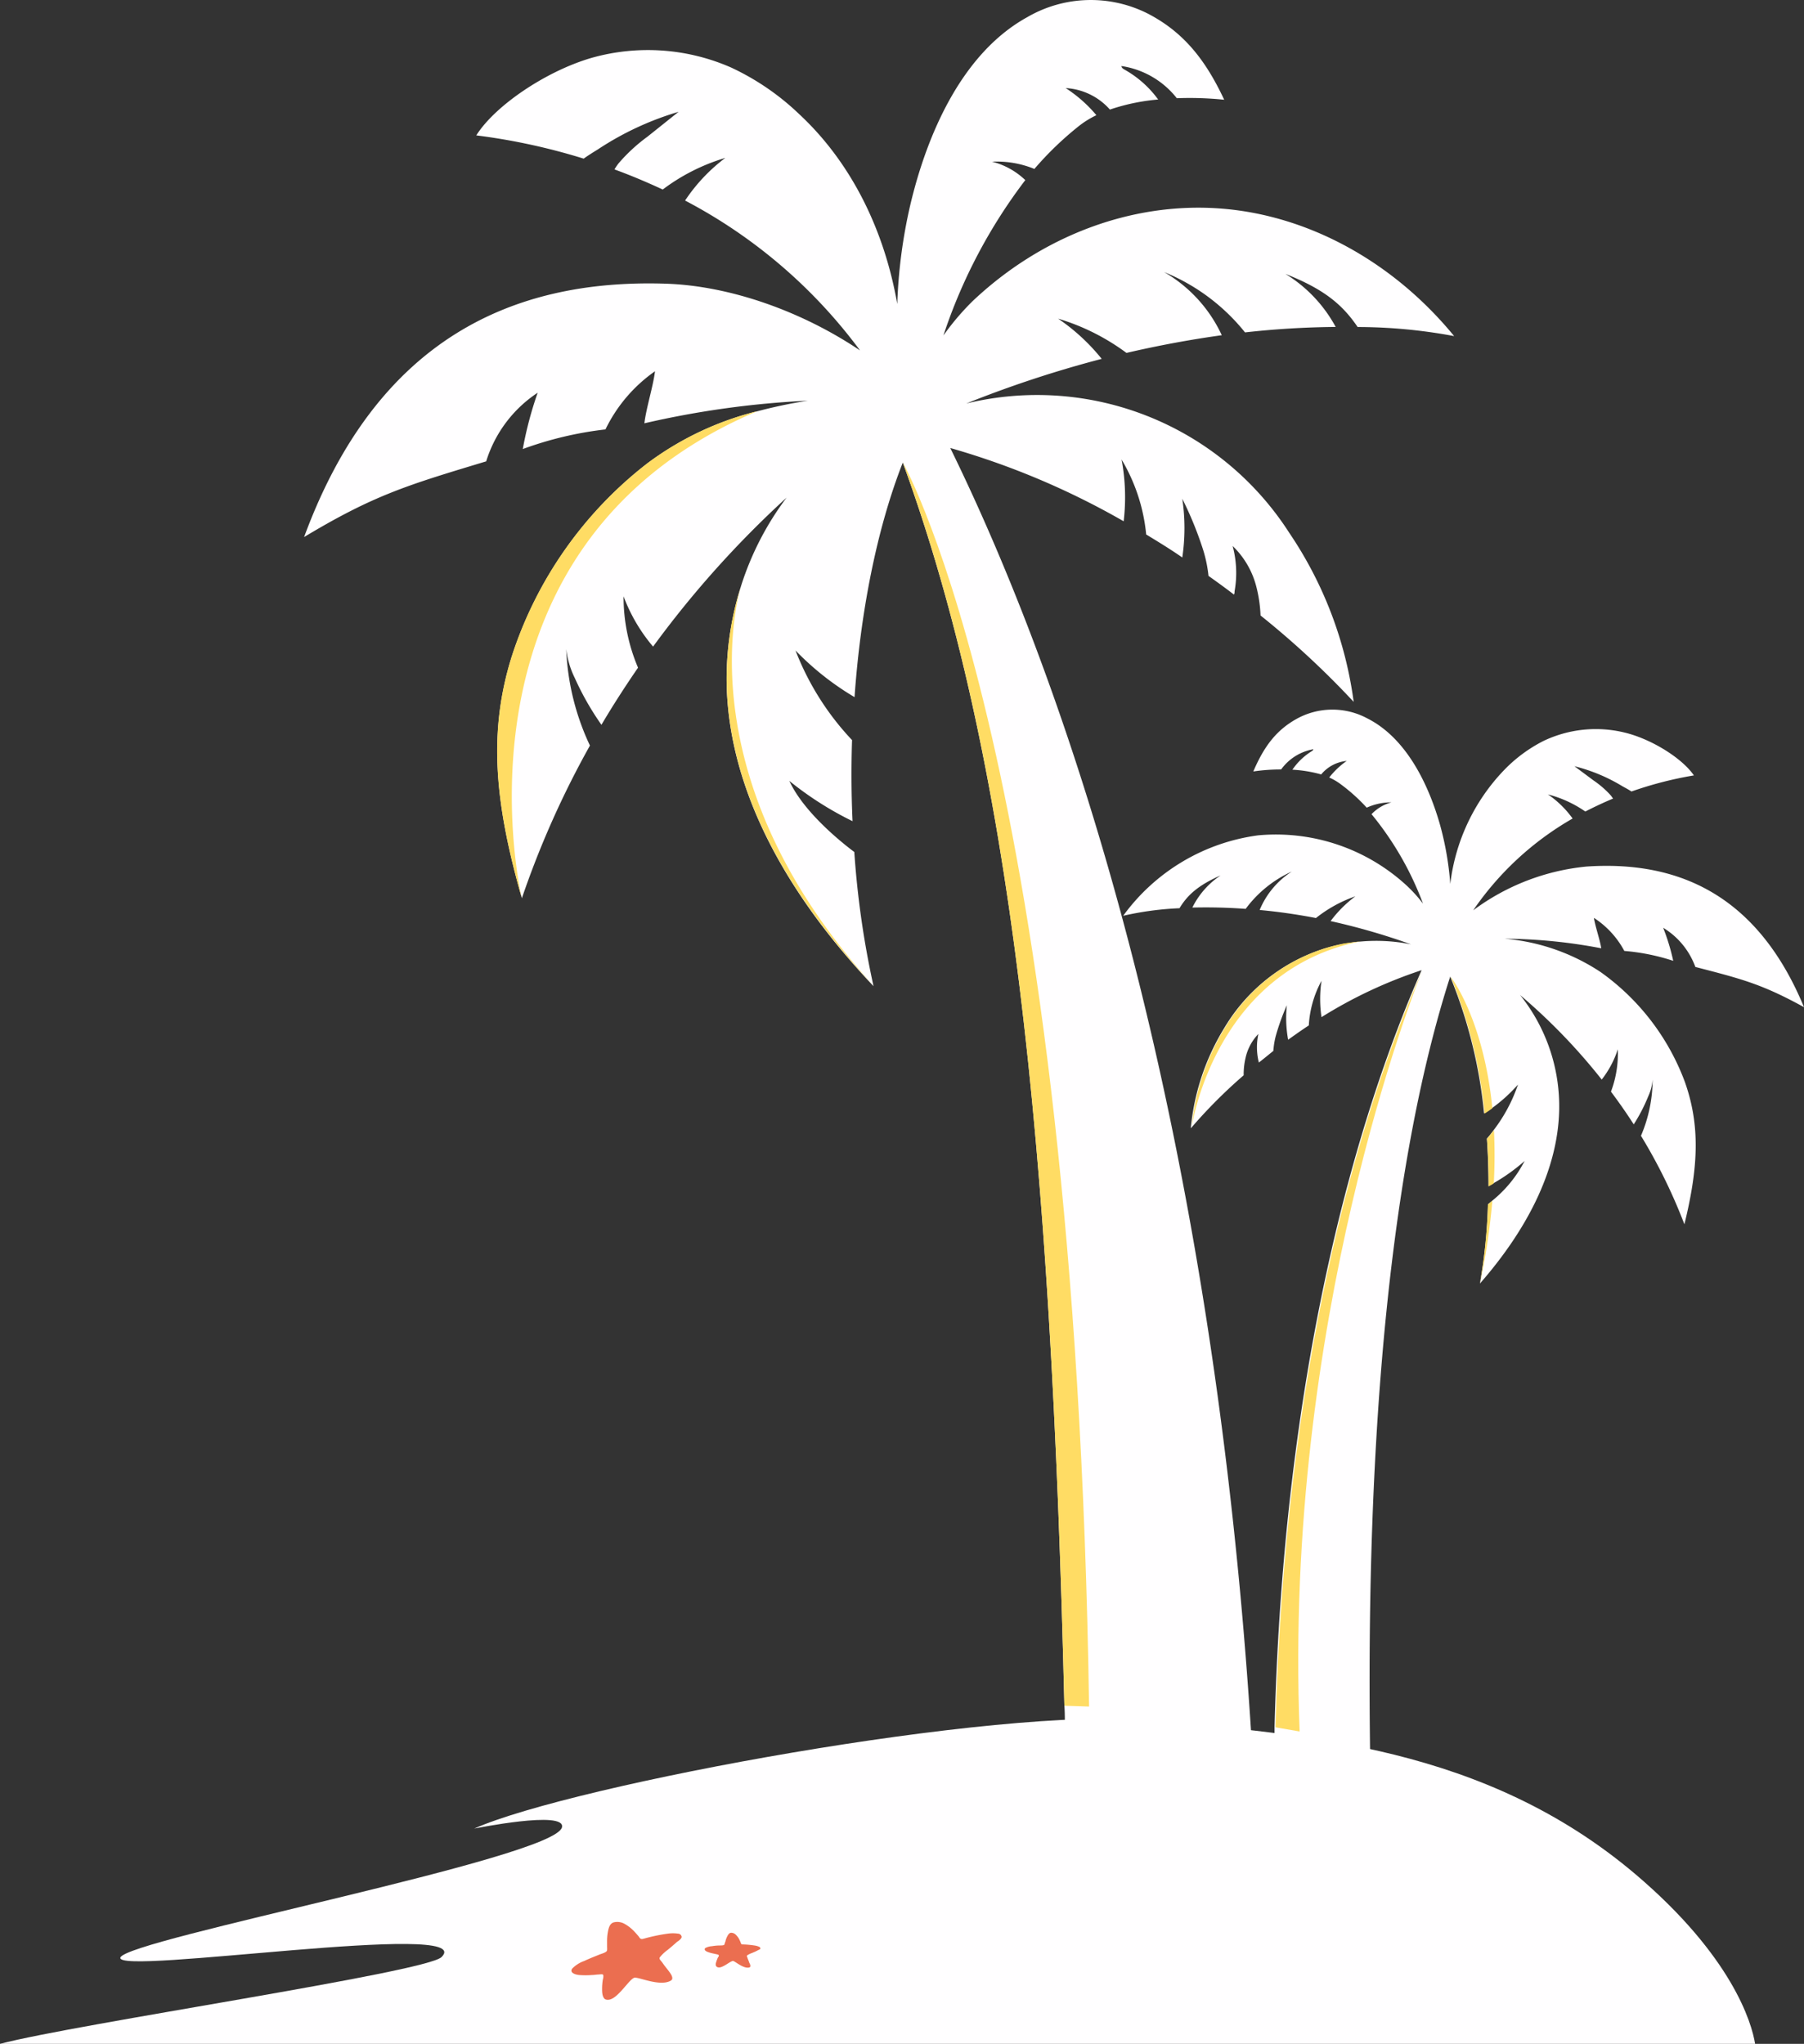 <svg xmlns="http://www.w3.org/2000/svg" viewBox="0 0 224.3 254.07"><rect x="0" y="0" width="224.3" height="254.07" fill="#333333" stroke="none"/><defs><style>.cls-1{fill:#fffeff;}.cls-2{fill:#ffdc64;}.cls-3{fill:#eb6e50;}</style></defs><g id="Layer_2" data-name="Layer 2"><g id="レイヤー_1" data-name="レイヤー 1"><path class="cls-1" d="M159.82,34.05a17.43,17.43,0,0,1,6.25,6.59,109.86,109.86,0,0,0-11.27.68,24.92,24.92,0,0,0-10.06-7.5,17.63,17.63,0,0,1,7.17,7.85c-3.67.51-7.63,1.22-11.85,2.2a27.48,27.48,0,0,0-8.5-4.26,24.92,24.92,0,0,1,5.42,5,140.38,140.38,0,0,0-16.84,5.55,37.25,37.25,0,0,1,40.17,16.09,49,49,0,0,1,8,21,108.37,108.37,0,0,0-11.58-10.74,17.21,17.21,0,0,0-.54-3.64,10.68,10.68,0,0,0-2.93-5,12.94,12.94,0,0,1,.24,5.64c0,.13,0,.27-.08.4-1-.77-2.06-1.54-3.16-2.32a16.92,16.92,0,0,0-.65-3.18A44.39,44.39,0,0,0,147,62a24.81,24.81,0,0,1,0,7.3c-1.44-1-2.94-1.92-4.49-2.86a22.37,22.37,0,0,0-3.06-9.32,25.36,25.36,0,0,1,.26,7.68,96.47,96.47,0,0,0-21.56-9.11C133.7,87.41,151,140.78,155.66,217l-23.26-2.51c0-.82,0-1.64-.06-2.44-1.69-70.19-6.58-117.54-20.09-154.55h0c-3.28,8.33-5.28,18.82-6,29.16a34.84,34.84,0,0,1-7.34-5.8A34.11,34.11,0,0,0,105.94,92c-.11,3.37-.09,6.74.06,10.08a41.31,41.31,0,0,1-7.85-5c1.88,4.11,7.06,8.08,8.07,8.83a112.55,112.55,0,0,0,2.39,16.68c-9.84-10.37-17.38-22.78-18.2-36A37.83,37.83,0,0,1,92.09,73l.07-.23h0s0,0,0,0a36.66,36.66,0,0,1,5.64-10.91A125,125,0,0,0,81.2,80.38a21.06,21.06,0,0,1-3.67-6.25A22.51,22.51,0,0,0,79.33,83c-1.55,2.25-3.08,4.61-4.55,7.1a35,35,0,0,1-3.32-5.83,11,11,0,0,1-1.06-3.59,30.93,30.93,0,0,0,2.95,12,114.25,114.25,0,0,0-8.47,19,.15.15,0,0,1,0-.06c-3.43-12-4.15-20.73-1.25-30a49.68,49.68,0,0,1,16.84-24,38.18,38.18,0,0,1,13.68-6.49h0a60.53,60.53,0,0,1,6.29-1.32,114,114,0,0,0-20.32,2.81c.22-1.88,1.09-4.59,1.32-6.47a18.83,18.83,0,0,0-6.16,7.23A44.59,44.59,0,0,0,65,55.82a46,46,0,0,1,1.85-7,15.83,15.83,0,0,0-6.4,8.53c-9.73,2.94-13.91,4.16-22.64,9.41,9.06-24.6,25.93-32.07,44.83-31.5,8.07.23,17.07,3.44,24.29,8.3A64,64,0,0,0,85.18,24.93a21.53,21.53,0,0,1,5-5.3,24.5,24.5,0,0,0-7.78,3.93c-1.9-.88-3.89-1.73-6-2.5a7.15,7.15,0,0,1,.49-.73A21,21,0,0,1,80.49,17l3.88-3.1a37.22,37.22,0,0,0-10,4.65c-.6.37-1.21.75-1.8,1.17a77.54,77.54,0,0,0-13.35-2.89c2.33-3.71,8.69-8,14.35-9.64A25.74,25.74,0,0,1,90.87,8.38a31.37,31.37,0,0,1,8.51,5.82C106,20.36,110,28.84,111.56,37.79a64,64,0,0,1,1.64-12.4c2.07-8.68,6.38-18.77,14.53-23.26a15.71,15.71,0,0,1,15.06-.4c4.23,2.22,7,5.49,9.42,10.67a41.87,41.87,0,0,0-5.89-.19,10.77,10.77,0,0,0-6.88-4c0,.18.15.31.3.4A13.09,13.09,0,0,1,144,12.37a25.37,25.37,0,0,0-6,1.25,7.92,7.92,0,0,0-5.5-2.67,17,17,0,0,1,3.82,3.37,11.52,11.52,0,0,0-2.19,1.36A40.6,40.6,0,0,0,128.61,21a12.28,12.28,0,0,0-5.26-.9,9.23,9.23,0,0,1,4.13,2.29A66,66,0,0,0,117.3,41.7a32.22,32.22,0,0,1,3.59-4.23c8.59-8.14,19.76-12.34,30.71-11.56s21.58,6.57,29.2,15.87a65.55,65.55,0,0,0-12-1.13C167,38,164.79,36,159.82,34.05Z"/><path class="cls-1" d="M209.49,134.5c1.91,5.4,1.69,10.56-.06,17.69a67.29,67.29,0,0,0-5.4-11,17.93,17.93,0,0,0,1.45-7,6.1,6.1,0,0,1-.54,2.08,21.11,21.11,0,0,1-1.81,3.5c-.92-1.44-1.87-2.78-2.83-4.07a13.43,13.43,0,0,0,.85-5.26,12.24,12.24,0,0,1-2,3.76A73.44,73.44,0,0,0,189,123.69,22.14,22.14,0,0,1,193.86,138c-.17,7.76-4.32,15.23-9.85,21.55a67.79,67.79,0,0,0,1-9.85l.55-.46a15.47,15.47,0,0,0,4-4.92,22.9,22.9,0,0,1-3.84,2.75c-.21.14-.43.26-.65.38,0-2-.06-3.95-.2-5.91.31-.36.6-.72.87-1.09a19.8,19.8,0,0,0,3-5.63,19.53,19.53,0,0,1-3.22,2.92c-.31.23-.63.44-1,.66a60.2,60.2,0,0,0-4.21-17c-7.17,22.31-10.61,55.65-9.94,97.7l-11.9-3c0-.47,0-.93,0-1.39,1.13-44,10-75.28,18.24-94a.61.61,0,0,1,.05-.11,57.14,57.14,0,0,0-12.45,5.84,15.22,15.22,0,0,1,0-4.52,13.19,13.19,0,0,0-1.58,5.55c-.9.59-1.75,1.19-2.57,1.78a15,15,0,0,1-.16-4.29,28.58,28.58,0,0,0-1.37,3.79,10.35,10.35,0,0,0-.31,1.89c-.62.49-1.22,1-1.8,1.44l-.06-.25a7.81,7.81,0,0,1,0-3.3,6.21,6.21,0,0,0-1.6,3,9.05,9.05,0,0,0-.23,2.14,62.34,62.34,0,0,0-6.56,6.58,1.11,1.11,0,0,0,0-.13,29,29,0,0,1,4.18-12.38,22.23,22.23,0,0,1,12.26-9.77,22.64,22.64,0,0,1,2.58-.65q1-.18,2-.27a21.83,21.83,0,0,1,6.35.34,82.43,82.43,0,0,0-10-2.89,15,15,0,0,1,3.08-3.08,16.57,16.57,0,0,0-4.9,2.7c-2.5-.48-4.83-.8-7-1a10.4,10.4,0,0,1,4-4.78,14.61,14.61,0,0,0-5.74,4.64c-2.47-.18-4.69-.21-6.63-.16a10.22,10.22,0,0,1,3.52-4c-2.87,1.26-4.15,2.49-5.12,4.08a38.59,38.59,0,0,0-7,.94,24.79,24.79,0,0,1,16.78-10,24,24,0,0,1,18.3,6.09,17.75,17.75,0,0,1,2.2,2.4,38.9,38.9,0,0,0-6.4-11.12A5.34,5.34,0,0,1,173,99.74a7.4,7.4,0,0,0-3.07.66,22.29,22.29,0,0,0-3.35-3,7.31,7.31,0,0,0-1.31-.75,10.11,10.11,0,0,1,2.17-2.06,4.66,4.66,0,0,0-3.17,1.68,16.42,16.42,0,0,0-3.58-.59,8,8,0,0,1,2.42-2.31c.08-.05.19-.14.18-.23a6.26,6.26,0,0,0-4,2.51,23.19,23.19,0,0,0-3.46.25c1.33-3.11,2.84-5.09,5.28-6.48A9.18,9.18,0,0,1,170,89.3c4.89,2.46,7.65,8.28,9.07,13.32a38.17,38.17,0,0,1,1.25,7.26A24.6,24.6,0,0,1,187,95.74a18.31,18.31,0,0,1,4.86-3.61,15.1,15.1,0,0,1,10.12-1.07c3.35.8,7.18,3.2,8.63,5.33a46.28,46.28,0,0,0-7.76,2c-.35-.23-.72-.43-1.09-.63a21.4,21.4,0,0,0-6-2.51L198.11,97a12,12,0,0,1,2.15,1.86c.12.14.2.27.3.41-1.2.5-2.36,1.05-3.45,1.61a14.55,14.55,0,0,0-4.65-2.13,12.32,12.32,0,0,1,3.07,3,37.64,37.64,0,0,0-12.36,11.41,28.14,28.14,0,0,1,14.08-5.44c11.08-.75,21.16,3.24,27.05,17.48-5.26-2.89-7.73-3.5-13.51-5a9.47,9.47,0,0,0-4-4.87,26.36,26.36,0,0,1,1.25,4.11,26.35,26.35,0,0,0-6.08-1.23,11.14,11.14,0,0,0-3.78-4.11c.17,1.1.74,2.68.91,3.78a65.58,65.58,0,0,0-12-1.19,25.5,25.5,0,0,1,11.9,4.13A29.25,29.25,0,0,1,209.49,134.5Z"/><path class="cls-1" d="M134.13,197.46s5,.19,7.43,1.07c0,0-6.66.21-7.55.72"/><path class="cls-1" d="M160.85,208.72a9.91,9.91,0,0,1,4,.85s-3.6-.27-4.1.27"/><path class="cls-1" d="M161.2,191.83a9.91,9.91,0,0,1,4,.85s-3.61-.49-4.1,0"/><path class="cls-1" d="M163.71,170a9.91,9.91,0,0,1,4,.85s-3.6-.49-4.1,0"/><path class="cls-1" d="M167.81,148.82a10,10,0,0,1,4,.84s-3.61-.36-4.1.18"/><path class="cls-1" d="M132.36,167.85a53.7,53.7,0,0,1,8.26,1s-7.38,0-8.35.4"/><path class="cls-1" d="M130.6,142.37a19.3,19.3,0,0,1,5,.78s-4.47.21-5.07.61"/><path class="cls-1" d="M126.58,110.45a15.13,15.13,0,0,1,3.91.62,20.56,20.56,0,0,0-4,.49"/><path class="cls-1" d="M121.07,84.38a8.29,8.29,0,0,1,2.36.4,11.71,11.71,0,0,0-2.41.34"/><path class="cls-2" d="M64.87,111.61c-3.43-12-4.15-20.73-1.25-30a49.68,49.68,0,0,1,16.84-24,38.18,38.18,0,0,1,13.68-6.49C55.28,67.61,64.45,109.8,64.87,111.61Z"/><path class="cls-2" d="M135.41,212.14l-3.07-.1h0c-1.69-70.19-6.58-117.54-20.09-154.55C112.58,58.07,133.67,96,135.41,212.14Z"/><path class="cls-2" d="M108.61,122.54c-9.84-10.37-17.38-22.78-18.2-36A37.83,37.83,0,0,1,92.09,73C91.34,75.64,85.94,97.67,108.61,122.54Z"/><path class="cls-2" d="M161.59,215.24l-3-.52c1.13-44,10-75.29,18.24-94.06C175.85,123.06,159.57,164.21,161.59,215.24Z"/><path class="cls-2" d="M169.23,117c-17.47,3.47-20.79,21.4-21.06,23.07a29,29,0,0,1,4.18-12.38,22.23,22.23,0,0,1,12.26-9.77,22.64,22.64,0,0,1,2.58-.65Z"/><path class="cls-2" d="M185,149.73l.55-.46A82.93,82.93,0,0,1,184,159.58,67.79,67.79,0,0,0,185,149.73Z"/><path class="cls-2" d="M184.59,138.43a60.2,60.2,0,0,0-4.21-17s4.07,5.19,5.17,16.33C185.24,138,184.92,138.21,184.59,138.43Z"/><path class="cls-2" d="M185.73,147.1c-.21.14-.43.26-.65.38,0-2-.06-3.95-.2-5.91.31-.36.6-.72.87-1.09A63.75,63.75,0,0,1,185.73,147.1Z"/><path class="cls-1" d="M54.9,243.28c4.69-4.63-40.68,2.33-39.93.06S68.89,231,69.87,227.16c.55-2.18-10.91.15-10.91.15,12.23-5.44,65.18-15.26,84.25-13.45s41.33,3.2,60.12,19.11c12,10.18,14.48,18.47,14.89,21.1H0C9.44,251.58,53,245.18,54.9,243.28Z"/><path class="cls-3" d="M84.74,240.7a.47.47,0,0,0-.44-.33,4.54,4.54,0,0,0-1.27,0,22.13,22.13,0,0,0-3,.63c-.45.13-.48-.12-.65-.32s-.3-.35-.46-.52a5,5,0,0,0-1.25-1,1.84,1.84,0,0,0-1.37-.19c-.46.14-.59.63-.66.9a6.24,6.24,0,0,0-.16,1.47v.68a2.75,2.75,0,0,1,0,.4c0,.29-.74.45-1,.57-.62.25-1.25.5-1.85.78a3.88,3.88,0,0,0-1.48.94c-.36.49.32.75.84.8a10,10,0,0,0,1.63,0c.25,0,.5-.05.75-.06s.46-.06.58,0,.06.47,0,.65a7.85,7.85,0,0,0-.09,1.07c0,.42,0,1,.32,1.31a.63.63,0,0,0,.42.11c1.2,0,2.7-2.72,3.33-2.75s3.2,1.14,4.49.36c.45-.27-.11-.95-.25-1.15s-.52-.64-.76-1-.51-.51-.37-.74a5,5,0,0,1,1-.94c.4-.33.8-.67,1.16-1C84.43,241.25,84.84,240.9,84.74,240.7Z"/><path class="cls-3" d="M94.54,242.22a.23.23,0,0,0-.16-.22,2.16,2.16,0,0,0-.58-.16,11.83,11.83,0,0,0-1.45-.13c-.23,0-.21-.12-.26-.24s-.08-.2-.13-.3a2.18,2.18,0,0,0-.44-.63.82.82,0,0,0-.6-.28c-.23,0-.35.2-.43.32a3,3,0,0,0-.27.64c0,.11-.07.21-.1.32a1.21,1.21,0,0,1-.05.18c-.06.13-.4.11-.55.12q-.48,0-1,.09a2,2,0,0,0-.81.22c-.23.18,0,.39.27.49a4.61,4.61,0,0,0,.75.21l.36.08a.73.73,0,0,1,.26.09c.07.08,0,.22-.08.3a4.78,4.78,0,0,0-.19.48c-.06.19-.17.46,0,.65a.27.27,0,0,0,.18.1c.54.19,1.62-.86,1.91-.78s1.31,1,2,.8c.24-.06.08-.45,0-.56a5.2,5.2,0,0,0-.21-.55c0-.1-.16-.3-.06-.39a2.49,2.49,0,0,1,.59-.29c.23-.1.46-.19.68-.31S94.55,242.32,94.54,242.22Z"/></g></g></svg>